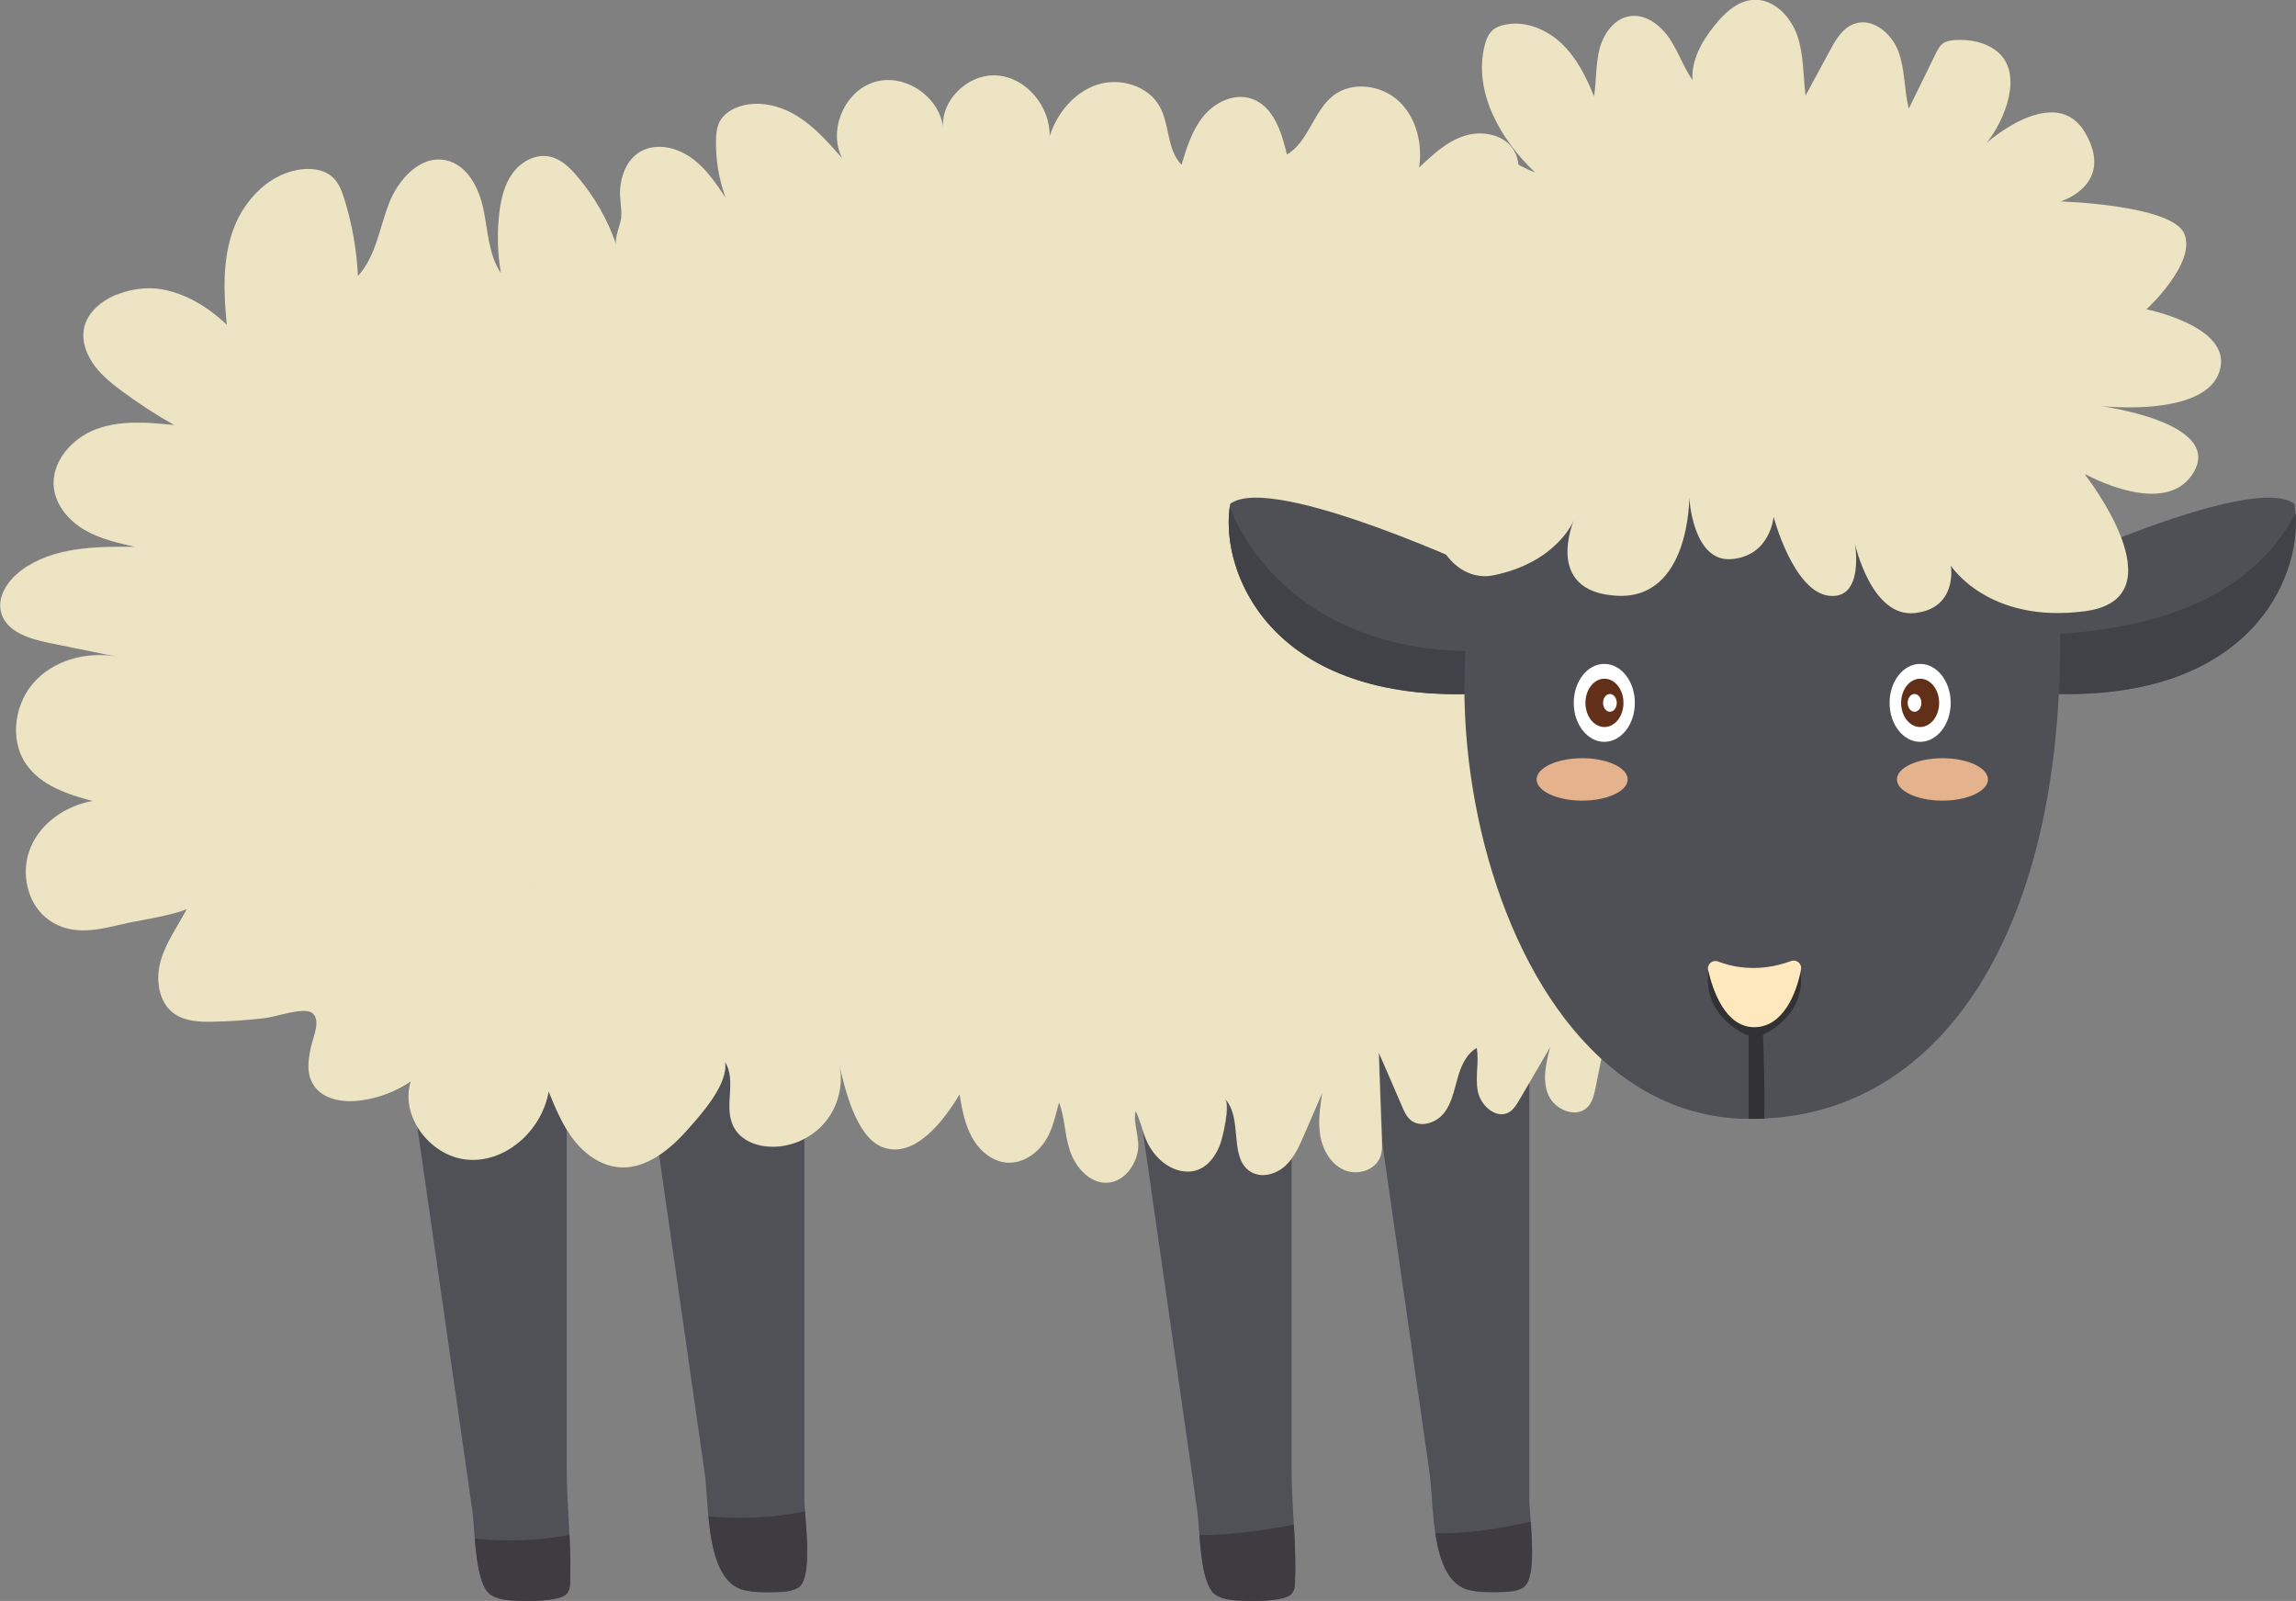 <?xml version="1.0" encoding="UTF-8"?><svg xmlns="http://www.w3.org/2000/svg" viewBox="0 0 147.28 102.68"><rect x="0" y="0" width="147.28" height="102.68" fill="#808080" stroke="none"/><defs><style>.cls-1{fill:#fff;}.cls-2{fill:#ffe8bd;}.cls-3,.cls-4,.cls-5{fill:#ece4c3;}.cls-6{fill:#e5b28e;}.cls-7{fill:#323234;}.cls-8{fill:#414248;}.cls-9{fill:#3f3c41;}.cls-10{fill:#623019;}.cls-11{fill:#4f5056;}.cls-12{fill:#505157;}.cls-4{opacity:.2;}.cls-4,.cls-5{mix-blend-mode:multiply;}.cls-5{opacity:.4;}.cls-13{isolation:isolate;}</style></defs><g class="cls-13"><g id="Layer_1"><g><g><path class="cls-12" d="M82.85,63.75c0,7.55,0,15.11,0,22.66v7.73c0,2.44,.32,4.97,.21,7.37,0,.22-.03,.44-.15,.62-.16,.24-.46,.33-.74,.39-.81,.17-1.64,.16-2.47,.14-.58-.02-1.2-.06-1.7-.36-1.06-.64-1.02-4.17-1.2-5.41-.31-2.16-.62-4.33-.93-6.49-.71-4.95-1.42-9.89-2.13-14.84-.56-3.94-1.13-7.88-1.69-11.81h10.8Z"/><path class="cls-9" d="M83,97.79c.07,1.26,.12,2.51,.07,3.73,0,.22-.03,.44-.15,.62-.16,.24-.46,.33-.74,.39-.81,.17-1.64,.16-2.47,.14-.58-.02-1.2-.06-1.7-.36-.75-.45-.95-2.34-1.07-3.86,2.03,0,4.08-.28,6.05-.67Z"/></g><g><path class="cls-12" d="M98.1,63.75v10.18c0,5.09,0,10.17,0,15.26v6.93c0,1.24,.61,5.19-.44,5.74-.45,.24-.99,.25-1.5,.26-.65,.01-1.3,.02-1.93-.13-2.49-.61-2.23-5.44-2.53-7.53-.49-3.42-.98-6.84-1.47-10.27-.98-6.81-1.95-13.62-2.93-20.44h10.8Z"/><path class="cls-9" d="M98.19,97.61c.12,1.65,.24,3.84-.53,4.23-.45,.24-.99,.25-1.5,.26-.65,.01-1.3,.02-1.93-.13-1.36-.33-1.9-1.92-2.16-3.64,1.97,.06,4.05-.28,6.11-.73Z"/></g><g><path class="cls-12" d="M36.35,63.75c0,7.55,0,15.11,0,22.66v7.73c0,2.44,.32,4.97,.21,7.37,0,.22-.03,.44-.15,.62-.16,.24-.46,.33-.74,.39-.81,.17-1.64,.16-2.47,.14-.58-.02-1.2-.06-1.7-.36-1.06-.64-1.02-4.17-1.2-5.41-.31-2.16-.62-4.33-.93-6.49-.71-4.95-1.42-9.89-2.13-14.84-.56-3.94-1.13-7.88-1.69-11.81h10.8Z"/><path class="cls-9" d="M36.53,98.45c.05,1.03,.08,2.06,.04,3.07,0,.22-.03,.44-.15,.62-.16,.24-.46,.33-.74,.39-.81,.17-1.64,.16-2.47,.14-.58-.02-1.2-.06-1.7-.36-.71-.43-.93-2.16-1.05-3.63,2.03,.21,4.07,.14,6.07-.23Z"/></g><g><path class="cls-12" d="M51.6,63.75v10.18c0,5.09,0,10.17,0,15.26v6.93c0,1.24,.61,5.19-.44,5.74-.45,.24-.99,.25-1.5,.26-.65,.01-1.3,.02-1.93-.13-2.49-.61-2.23-5.44-2.53-7.53-.49-3.42-.98-6.84-1.47-10.27l-2.93-20.44h10.8Z"/><path class="cls-9" d="M51.64,96.93c.12,1.65,.4,4.46-.48,4.92-.45,.24-.99,.25-1.5,.26-.65,.01-1.3,.02-1.93-.13-1.65-.4-2.09-2.65-2.29-4.73,2.07,.21,4.15,.1,6.2-.32Z"/></g><path class="cls-3" d="M107.03,25.5c-.22-1.85,1.26-3.92,.09-5.62-.54-.78-3.79-2.32-4.47-.96,.78-1.57,1.13-3.66-.08-4.92-1.26-1.31-3.41-.97-5.17-.52-.24-1.24,.35-2.63-.24-3.75-.56-1.07-2.02-1.39-3.18-1.03-1.16,.36-2.08,1.22-2.95,2.05,.23-1.52-.17-3.19-1.28-4.24-1.11-1.06-3-1.32-4.21-.39-1.29,.99-1.59,2.97-2.99,3.79-.34-1.45-.88-3.14-2.3-3.59-1.1-.35-2.32,.24-3.05,1.13-.73,.89-1.08,2.02-1.41,3.12-.94-.96-.75-2.54-1.39-3.72-.74-1.36-2.57-1.9-4.04-1.41-1.47,.49-2.55,1.82-3.03,3.29,.04-1.89-1.48-3.75-3.37-3.89s-3.73,1.67-3.44,3.54c-.11-2.05-2.37-3.69-4.35-3.14-1.98,.54-3.09,3.11-2.14,4.92-.87-1-1.77-2.02-2.9-2.72s-2.57-1.03-3.81-.57c-.48,.18-.94,.5-1.17,.96-.17,.35-.21,.74-.22,1.13-.03,1.26,.18,2.52,.61,3.71-.59-.87-1.18-1.76-2.01-2.41-.83-.65-1.93-1.03-2.94-.75-1.15,.33-1.67,1.39-1.8,2.48-.08,.63,.11,1.29,.06,1.96-.04,.43-.46,1.36-.32,1.75-.55-1.62-1.42-3.13-2.53-4.42-.48-.56-1.04-1.1-1.76-1.24-.89-.18-1.82,.33-2.35,1.06-.54,.73-.75,1.65-.86,2.55-.15,1.28-.12,2.59,.1,3.86-.79-1.17-.83-2.67-1.11-4.05-.28-1.38-1.03-2.89-2.42-3.18-1.65-.35-3.07,1.24-3.67,2.82-.6,1.57-.83,3.36-1.97,4.6-.08-1.67-.37-3.33-.87-4.93-.16-.52-.36-1.05-.76-1.41-.49-.45-1.21-.57-1.87-.51-2.07,.18-3.76,1.89-4.48,3.83-.72,1.94-.64,4.09-.43,6.15-1.19-1.13-2.66-2.04-4.28-2.29-2.49-.38-6.11,1.4-4.53,4.39,.46,.87,1.25,1.53,2.04,2.12,1.09,.81,2.23,1.55,3.41,2.22-1.68-.17-3.42-.33-5,.26-1.58,.58-2.94,2.13-2.72,3.81,.15,1.13,.99,2.09,1.98,2.66,.99,.57,2.13,.83,3.24,1.08-2.54-.03-5.28,0-7.32,1.51-.85,.63-1.57,1.66-1.3,2.69,.32,1.23,1.8,1.69,3.05,1.95,1.58,.32,3.15,.64,4.73,.96-1.93-.44-4.11,0-5.51,1.41s-1.78,3.81-.65,5.43c.95,1.36,2.66,1.93,4.27,2.35-1.71,.29-3.33,1.38-4,2.99-.67,1.6-.22,3.67,1.21,4.66,1.36,.95,2.93,.66,4.43,.3,1.49-.36,2.9-.48,4.38-1.01-.58,1.09-1.33,2.12-1.67,3.31s-.15,2.66,.86,3.38c.7,.5,1.63,.54,2.49,.52,1.13-.02,2.26-.1,3.39-.24,.65-.08,2.35-.68,2.91-.36,.69,.39,.13,1.61,0,2.17-.18,.83-.34,1.74,.16,2.5,.61,.94,1.91,1.13,3.02,.98,1.14-.15,2.25-.57,3.21-1.22-.73,2.32,1.38,4.94,3.81,5.03,2.43,.1,4.63-1.99,5.03-4.39,.45,1.09,.9,2.2,1.63,3.13,.73,.93,1.78,1.67,2.96,1.74,1.7,.11,3.24-1.19,4.3-2.39,.89-1,2.67-2.96,2.42-4.38,.81,1.27-.16,2.94,.61,4.26,.47,.81,1.46,1.18,2.4,1.19,1.32,.02,2.63-.6,3.46-1.63,.83-1.03,1.15-2.44,.85-3.72,.36,1.56,1.07,4.71,2.78,5.37,2.11,.82,4.03-1.83,4.95-3.38,.16,.95,.34,1.93,.81,2.77,.47,.85,1.3,1.55,2.26,1.61,.97,.06,1.89-.57,2.42-1.38,.5-.76,.65-1.65,.89-2.49,.39,.98,.36,2.11,.71,3.12,.37,1.1,1.33,2.15,2.48,2.03,.97-.1,1.69-1.04,1.86-2.01,.15-.82-.35-1.9-.13-2.59,.37,.75,.47,1.62,.93,2.36,.51,.82,1.36,1.49,2.32,1.53,1.07,.05,1.74-.73,2.12-1.63,.2-.46,.71-2.66,.34-3.05,1.22,1.24,.2,3.89,1.73,4.73,.69,.38,1.59,.11,2.16-.42s.9-1.28,1.21-2c.39-.89,.77-1.78,1.16-2.68-.14,.91-.28,1.84-.13,2.75,.16,.91,.67,1.81,1.51,2.19s2,.05,2.33-.81c.13-.35,.12-.74,.11-1.12-.07-1.86-.14-3.73-.2-5.59,.51,1.17,1.02,2.33,1.52,3.5,.13,.3,.27,.61,.52,.82,.61,.52,1.61,.21,2.12-.41,.5-.62,.66-1.45,.88-2.22,.21-.77,.55-1.59,1.25-1.99,.16,.92-.11,1.88,.07,2.79,.18,.92,1.18,1.8,1.99,1.34,.3-.17,.48-.48,.66-.78,.67-1.14,1.33-2.28,2-3.42-.27,1.01-.54,2.12-.13,3.08,.41,.97,1.82,1.54,2.53,.77,.3-.32,.4-.78,.49-1.21,.35-1.75,.7-3.5,1.06-5.25,.27,1.27,.67,2.52,1.17,3.72,.16,.38,.4,.81,.82,.86,.46,.05,.79-.4,1.01-.81,.85-1.61,1.4-3.38,1.59-5.2-.18,1.22-.34,2.54,.25,3.62,.59,1.08,2.28,1.6,3.07,.66,.03-2.21-.23-4.42-.77-6.57,1.47,.64,2.14,2.7,3.73,2.86,1.26,.13,2.31-1.14,2.41-2.4,.13-1.54-.82-2.77-.72-4.23,.1-1.43,.5-2.83,.56-4.28,.11-2.93-.31-5.86-1.03-8.69-1.45-5.7-4.1-11.05-7.13-16.06-.37-.61-.88-1.22-1.17-1.86-.09-.21-.15-.41-.17-.62Z"/><path class="cls-4" d="M96.27,55.67c.05,.39,.06,.79,.04,1.2-.12-.37-.15-.77-.04-1.2Z"/><path class="cls-4" d="M33.74,56.51h.83c-.18,.63-.49,1.06-.9,1.35-.01-.47,.06-.99,.06-1.35Z"/><path class="cls-4" d="M64.49,59.64c.01-.22,.05-.43,.1-.64-.02,.22-.06,.43-.1,.64Z"/><path class="cls-5" d="M1.35,36.57c2.04-1.51,4.78-1.54,7.32-1.51-1.12-.25-2.25-.51-3.24-1.08-.99-.57-1.83-1.53-1.98-2.66-.22-1.67,1.14-3.22,2.72-3.81,1.58-.58,3.33-.42,5-.26-1.18-.67-2.32-1.41-3.41-2.22-.79-.59-1.58-1.24-2.04-2.12-1.05-1.98,.19-3.43,1.87-4.08-.99,.38,2.3,6.2,2.76,6.73,2.24,2.6,4.63,2.98,7.88,3.11-.95,1.6-3.4,1.66-4.5,3.16-1.1,1.5-.23,3.78,1.31,4.82,1.54,1.04,3.5,1.18,5.36,1.29-2.09,.72-3.95,2.1-5.23,3.89-.45,.62-.84,1.33-.86,2.09-.05,1.69,1.71,2.92,3.39,3.18,1.68,.26,3.39-.12,5.08,.07-.58,.98-1.5,1.71-2.16,2.63-.67,.92-1.06,2.22-.43,3.17,.75,1.13,2.46,1.08,3.7,.53,1.24-.54,2.37-1.44,3.71-1.62-1,1.87-1.6,4.44-.08,5.92,1.12,1.09,2.98,1.05,4.37,.34,1.39-.71,2.41-1.96,3.39-3.17-.66,1.4-.47,3.17,.49,4.39s2.64,1.82,4.15,1.49c2.45-.53,3.85-3.05,4.94-5.3-1.05,2.81,1.59,6.11,4.59,6.19,3,.08,5.66-2.48,6.28-5.41,.51,1.86,1.33,3.64,2.42,5.24,.39,.58,.84,1.15,1.44,1.51,1.57,.94,3.7,.08,4.8-1.38,1.09-1.46,1.4-3.34,1.68-5.15,.19,1.56,.39,3.17,1.17,4.54,.78,1.37,2.31,2.44,3.86,2.19,2.48-.39,3.35-3.45,3.69-5.93,.47,1.42,1.13,2.85,2.3,3.78,1.17,.94,2.94,1.25,4.17,.39,1.55-1.09,1.56-3.34,1.4-5.22,.63,1.79,.58,4.16,2.26,5.04,1.33,.7,3.06-.1,3.89-1.35,.83-1.25,1.01-2.82,1.15-4.32-.25,2.41,2.43,4.2,4.85,4.3,.44,.02,.94-.02,1.23-.36,.25-.29,.25-.71,.25-1.09-.02-1.18-.03-2.35-.05-3.52,1.47,2.18,5.38,1.86,6.47-.53,.83-1.8-.21-4.68,1.14-6.15,3.21,2.29,10.59,4.74,12.02-.98,.07-.27,.12-.54,.18-.81,.37,2.05,.56,4.13,.49,6.2-.05,1.45-.46,2.85-.56,4.28-.1,1.46,.84,2.69,.72,4.23-.11,1.26-1.15,2.54-2.41,2.4-1.59-.17-2.27-2.22-3.73-2.86,.53,2.15,.79,4.36,.77,6.57-.79,.95-2.47,.42-3.07-.66-.48-.88-.46-1.92-.34-2.94,.04-.23,.07-.45,.09-.68-.03,.22-.06,.45-.09,.68-.25,1.57-.76,3.11-1.5,4.51-.21,.4-.55,.86-1.01,.81-.41-.04-.66-.48-.82-.86-.51-1.2-.9-2.44-1.17-3.72-.35,1.75-.7,3.5-1.06,5.25-.09,.43-.19,.89-.49,1.21-.72,.76-2.13,.19-2.53-.77-.41-.97-.14-2.07,.13-3.08-.67,1.14-1.33,2.28-2,3.42-.17,.3-.36,.61-.66,.78-.81,.46-1.8-.42-1.99-1.34-.18-.92,.08-1.87-.07-2.79-.7,.4-1.03,1.21-1.25,1.99-.21,.77-.37,1.6-.88,2.22-.5,.62-1.51,.94-2.12,.41-.25-.21-.39-.52-.52-.82-.51-1.17-1.02-2.33-1.52-3.5,.07,1.86,.14,3.73,.2,5.59,.01,.38,.03,.77-.11,1.12-.33,.86-1.49,1.19-2.33,.81s-1.35-1.28-1.51-2.19c-.16-.91-.01-1.84,.13-2.75-.38,.89-.77,1.78-1.16,2.68-.31,.72-.64,1.46-1.21,2-.58,.53-1.48,.8-2.16,.42-1.52-.84-.51-3.49-1.73-4.73,.38,.38-.14,2.58-.34,3.05-.38,.9-1.05,1.68-2.12,1.63-.96-.05-1.81-.72-2.32-1.53-.46-.74-.56-1.62-.93-2.36-.22,.69,.27,1.77,.13,2.59-.17,.96-.89,1.9-1.86,2.01-1.15,.12-2.11-.94-2.48-2.03-.34-1.02-.32-2.14-.71-3.12-.24,.84-.4,1.73-.89,2.49-.53,.82-1.45,1.44-2.42,1.38-.96-.06-1.8-.76-2.26-1.61-.47-.85-.64-1.82-.81-2.77-.92,1.54-2.84,4.2-4.95,3.38-1.71-.66-2.42-3.82-2.78-5.37,.3,1.28-.03,2.7-.85,3.72-.83,1.03-2.14,1.65-3.46,1.63-.93-.01-1.93-.39-2.4-1.19-.77-1.32,.2-2.99-.61-4.26,.24,1.42-1.53,3.38-2.42,4.38-1.06,1.2-2.6,2.5-4.3,2.39-1.18-.08-2.23-.82-2.96-1.74-.73-.93-1.18-2.03-1.63-3.13-.4,2.4-2.6,4.48-5.03,4.39-2.43-.1-4.54-2.71-3.81-5.03-.96,.65-2.06,1.07-3.21,1.22-1.11,.15-2.41-.05-3.02-.98-.5-.76-.34-1.66-.16-2.5,.12-.56,.69-1.78,0-2.17-.56-.32-2.26,.29-2.91,.36-1.12,.13-2.26,.21-3.39,.24-.86,.02-1.79-.01-2.49-.52-1.01-.72-1.2-2.19-.86-3.38,.34-1.19,1.09-2.21,1.67-3.31-1.48,.54-2.88,.65-4.38,1.01-1.5,.36-3.07,.65-4.43-.3-1.43-.99-1.88-3.06-1.21-4.66,.67-1.6,2.29-2.69,4-2.99-1.61-.42-3.32-.99-4.27-2.35-1.13-1.62-.74-4.03,.65-5.43s3.58-1.85,5.51-1.41c-1.58-.32-3.15-.64-4.73-.96-1.25-.25-2.73-.71-3.05-1.95-.27-1.02,.45-2.06,1.3-2.69Z"/><path class="cls-4" d="M107.89,63.76c.03-.23,.06-.46,.09-.68-.02,.23-.06,.46-.09,.68Z"/><g><path class="cls-11" d="M130.3,36.91s14.17-6.67,16.88-4.59c.71,4.17-2.38,12.49-15.26,12.18l-1.62-7.6Z"/><path class="cls-8" d="M147.25,32.93c.33,4.31-3.04,11.88-15.33,11.58l-.81-3.79c6.59-.32,13-1.97,16.14-7.79Z"/><path class="cls-11" d="M95.79,36.91s-14.17-6.67-16.88-4.59c-.71,4.17,2.38,12.49,15.26,12.19l1.62-7.6Z"/><path class="cls-8" d="M94.76,41.74l-.59,2.78c-12.66,.3-15.86-7.74-15.29-11.97,2.69,6.42,9.24,9.38,15.88,9.19Z"/></g><g><path class="cls-11" d="M111.87,71.75c.1,0,.19,0,.28,0,.34,0,.68,0,1.01-.01,12.21-.53,20.07-13.62,18.87-34.72-.27-4.77-3.88-8.68-8.61-9.35-6.69-.95-16.55-1.51-24.54,1.49-9.75,8.06-4.91,42.08,12.99,42.6Z"/><g><path class="cls-1" d="M121.21,45.08c0,1.38,.88,2.5,1.96,2.5s1.96-1.12,1.96-2.5-.88-2.5-1.96-2.5-1.96,1.12-1.96,2.5Z"/><path class="cls-10" d="M121.95,45.08c0,.86,.55,1.55,1.22,1.55s1.22-.69,1.22-1.55-.55-1.55-1.22-1.55-1.22,.69-1.22,1.55Z"/><path class="cls-1" d="M122.37,45.08c0,.31,.2,.57,.44,.57s.44-.25,.44-.57c0-.31-.2-.57-.44-.57s-.44,.25-.44,.57Z"/><g><path class="cls-1" d="M100.95,45.08c0,1.38,.88,2.5,1.96,2.5s1.96-1.12,1.96-2.5-.88-2.5-1.96-2.5-1.96,1.12-1.96,2.5Z"/><path class="cls-10" d="M101.7,45.08c0,.86,.55,1.55,1.22,1.55s1.22-.69,1.22-1.55-.55-1.55-1.22-1.55-1.22,.69-1.22,1.55Z"/><path class="cls-1" d="M102.83,45.08c0,.31,.2,.57,.44,.57s.44-.25,.44-.57c0-.31-.2-.57-.44-.57s-.44,.25-.44,.57Z"/></g></g><g><path class="cls-7" d="M112.16,65.26v6.5c.34,0,.68,0,1.01-.01,.07-2.06-.12-6.49-.12-6.49h-.89Z"/><g><path class="cls-7" d="M113,66.41s2.98-1.2,2.48-4.22c0,0-3.26,3.28-3,3.7,.26,.42,.52,.52,.52,.52Z"/><path class="cls-7" d="M112.09,66.41s-2.98-1.2-2.48-4.22c0,0,3.26,3.28,3,3.7-.26,.42-.52,.52-.52,.52Z"/></g><path class="cls-2" d="M114.89,61.64c-.97,.36-2.74,.77-4.68,.03-.36-.14-.73,.18-.64,.55,.31,1.34,1.11,3.66,2.96,3.66s2.71-2.17,3-3.7c.07-.37-.29-.67-.64-.54Z"/></g><g><path class="cls-6" d="M98.57,49.99c0,.75,1.31,1.36,2.92,1.36s2.92-.61,2.92-1.36c0-.75-1.31-1.36-2.92-1.36s-2.92,.61-2.92,1.36Z"/><path class="cls-6" d="M121.68,49.99c0,.75,1.31,1.36,2.92,1.36s2.92-.61,2.92-1.36-1.31-1.36-2.92-1.36-2.92,.61-2.92,1.36Z"/></g></g><path class="cls-3" d="M133.75,30.45s6.22,7.92,0,8.75c-6.22,.83-8.61-2.92-8.61-2.92,0,0,.47,2.74-2.32,3.04-2.79,.3-3.83-4.44-3.83-4.44,0,0,.62,3.6-1.67,3.33-2.29-.27-3.55-5.06-3.55-5.06,0,0-.2,2.5-2.7,2.71-2.5,.21-2.71-3.95-2.71-3.95,0,0,.05,6.57-4.66,6.3-4.72-.27-2.74-4.85-2.74-4.85,0,0-1.06,2.71-5.17,3.54-2.42,.49-4.35-2.37-3.58-4.56,.41-1.17,1.39-2.05,2.47-2.66-1.46,.64-3.28,.36-4.48-.69-1.2-1.05-1.72-2.82-1.28-4.35,1.63-.33,3.3-.46,4.97-.39-1.21-.49-2.36-1.2-3.18-2.21s-1.3-2.35-1.09-3.64c.06-.4,.2-.8,.5-1.07,.3-.28,.73-.37,1.13-.42,1.3-.18,2.64-.06,3.89,.35-.57-1.2-1.58-2.12-2.25-3.27-.67-1.14-.89-2.76,.07-3.68,.72-.68,1.85-.72,2.8-.44,.95,.28,1.8,.83,2.72,1.2-2.22-2.1-3.98-5.16-3.25-8.13,.09-.37,.23-.74,.51-1,.21-.19,.49-.29,.77-.35,1.3-.29,2.69,.28,3.66,1.2,.97,.92,1.58,2.15,2.08,3.39,.16-1,.1-2.03,.35-3.02,.25-.98,.93-1.96,1.93-2.12,1.01-.17,1.97,.56,2.55,1.41s.9,1.85,1.49,2.69c-.09-1.29,.6-2.5,1.41-3.5,.64-.8,1.47-1.59,2.49-1.65,1.3-.08,2.39,1.06,2.82,2.29,.42,1.23,.37,2.56,.53,3.85,.52-.97,1.05-1.93,1.57-2.9,.37-.69,.81-1.43,1.55-1.7,1.17-.43,2.41,.61,2.84,1.78,.43,1.16,.36,2.46,.66,3.66,.58-1.18,1.16-2.36,1.74-3.55,.12-.24,.24-.48,.46-.64,.22-.15,.49-.19,.76-.21,.96-.06,1.98,.13,2.72,.74,1.72,1.42,.46,4.44-.69,5.86,0,0,4.43-3.96,6.34-.63,1.91,3.33-1.59,4.38-1.59,4.38,0,0,7.16,.21,7.94,2.08,.78,1.88-2.43,4.84-2.43,4.84,0,0,5.08,1.01,4.77,3.56-.42,3.48-7.73,2.64-7.73,2.64,0,0,7.75,1.02,6.03,4.17-1.72,3.15-6.98,.21-6.98,.21Z"/></g></g></g></svg>